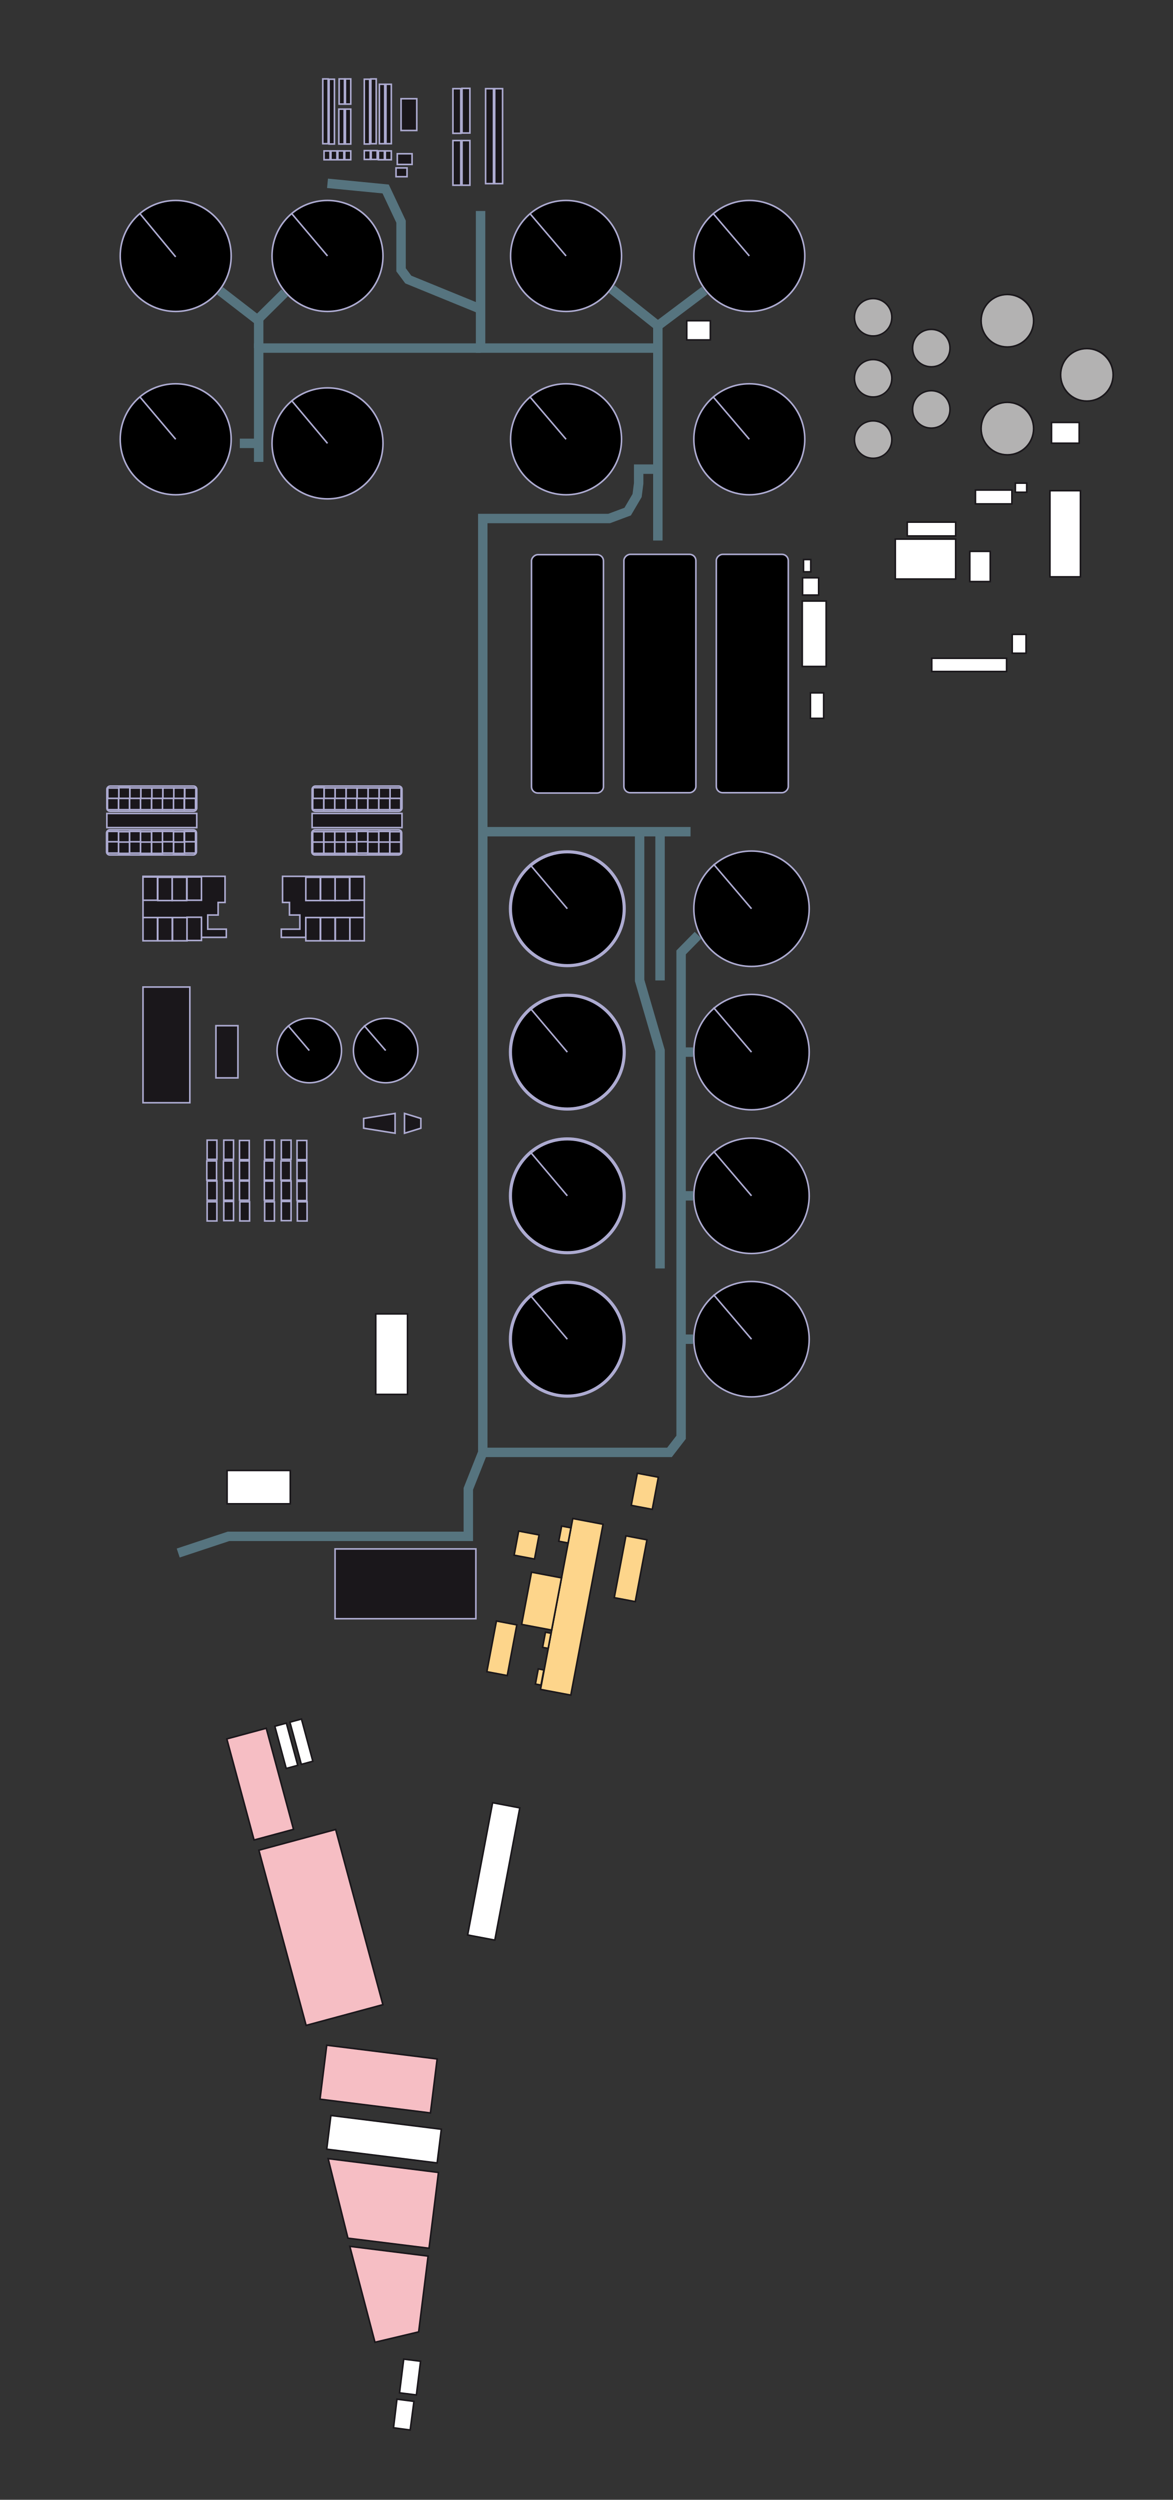 <?xml version="1.0" encoding="UTF-8" standalone="no"?>
<svg
   id="TRC"
   version="1.1"
   viewBox="0 0 373.2 795"
   sodipodi:docname="ACEA_Roma_sud_SVG_.svg"
   inkscape:version="1.3 (0e150ed6c4, 2023-07-21)"
   xmlns:inkscape="http://www.inkscape.org/namespaces/inkscape"
   xmlns:sodipodi="http://sodipodi.sourceforge.net/DTD/sodipodi-0.dtd"
   xmlns="http://www.w3.org/2000/svg"
   xmlns:svg="http://www.w3.org/2000/svg"
   xmlns:ns="http://ns.adobe.com/SaveForWeb/1.0/">
  <rect x="0" y="0" width="373.2" height="795" fill="#333333" stroke="none"/>
  <sodipodi:namedview
     id="namedview231"
     pagecolor="#ffffff"
     bordercolor="#000000"
     borderopacity="0.25"
     inkscape:showpageshadow="2"
     inkscape:pageopacity="0.0"
     inkscape:pagecheckerboard="0"
     inkscape:deskcolor="#d1d1d1"
     inkscape:zoom="0.98993711"
     inkscape:cx="186.88056"
     inkscape:cy="397.5"
     inkscape:window-width="1920"
     inkscape:window-height="1001"
     inkscape:window-x="-9"
     inkscape:window-y="-9"
     inkscape:window-maximized="1"
     inkscape:current-layer="TRC" />
  <!-- Generator: Adobe Illustrator 29.0.1, SVG Export Plug-In . SVG Version: 2.1.0 Build 192)  -->
  <defs
     id="defs1">
    <style
       id="style1">&#10;      .st0, .st1, .st2, .st3, .st4, .st5, .st6 {&#10;        stroke-miterlimit: 10;&#10;      }&#10;&#10;      .st0, .st1, .st3 {&#10;        stroke: #adabd1;&#10;      }&#10;&#10;      .st0, .st1, .st3, .st4, .st5, .st6 {&#10;        stroke-width: .5px;&#10;      }&#10;&#10;      .st1, .st2 {&#10;        fill: none;&#10;      }&#10;&#10;      .st7, .st4 {&#10;        fill: #fff;&#10;      }&#10;&#10;      .st8, .st3 {&#10;        fill: #1a171b;&#10;      }&#10;&#10;      .st2 {&#10;        stroke: #56747f;&#10;        stroke-width: 3px;&#10;      }&#10;&#10;      .st4, .st5, .st6 {&#10;        stroke: #1a171b;&#10;      }&#10;&#10;      .st5 {&#10;        fill: #f6bec4;&#10;      }&#10;&#10;      .st9 {&#10;        fill: #b3b2b2;&#10;      }&#10;&#10;      .st10 {&#10;        fill: #adabd1;&#10;      }&#10;&#10;      .st6 {&#10;        fill: #fdd58b;&#10;      }&#10;    </style>
  </defs>
  <g
     id="g3">
    <g
       id="g2">
      <path
         d="M238.4,99.1c-9.7,0-17.6-7.9-17.6-17.6s7.9-17.6,17.6-17.6,17.6,7.9,17.6,17.6-7.9,17.6-17.6,17.6Z"
         id="path1" />
      <path
         class="st10"
         d="M238.4,64c9.6,0,17.4,7.8,17.4,17.4s-7.8,17.4-17.4,17.4-17.4-7.8-17.4-17.4,7.8-17.4,17.4-17.4M238.4,63.5c-9.9,0-17.9,8-17.9,17.9s8,17.9,17.9,17.9,17.9-8,17.9-17.9-8-17.9-17.9-17.9h0Z"
         id="path2" />
    </g>
    <line
       class="st0"
       x1="226.8"
       y1="67.8"
       x2="238.4"
       y2="81.4"
       id="line2" />
  </g>
  <g
     id="g5">
    <g
       id="g4">
      <path
         d="M238.4,157.4c-9.7,0-17.6-7.9-17.6-17.6s7.9-17.6,17.6-17.6,17.6,7.9,17.6,17.6-7.9,17.6-17.6,17.6Z"
         id="path3" />
      <path
         class="st10"
         d="M238.4,122.3c9.6,0,17.4,7.8,17.4,17.4s-7.8,17.4-17.4,17.4-17.4-7.8-17.4-17.4,7.8-17.4,17.4-17.4M238.4,121.8c-9.9,0-17.9,8-17.9,17.9s8,17.9,17.9,17.9,17.9-8,17.9-17.9-8-17.9-17.9-17.9h0Z"
         id="path4" />
    </g>
    <line
       class="st0"
       x1="226.8"
       y1="126.1"
       x2="238.4"
       y2="139.7"
       id="line4" />
  </g>
  <g
     id="g7">
    <g
       id="g6">
      <path
         d="M180.1,99.1c-9.7,0-17.6-7.9-17.6-17.6s7.9-17.6,17.6-17.6,17.6,7.9,17.6,17.6-7.9,17.6-17.6,17.6Z"
         id="path5" />
      <path
         class="st10"
         d="M180.1,64c9.6,0,17.4,7.8,17.4,17.4s-7.8,17.4-17.4,17.4-17.4-7.8-17.4-17.4,7.8-17.4,17.4-17.4M180.1,63.5c-9.9,0-17.9,8-17.9,17.9s8,17.9,17.9,17.9,17.9-8,17.9-17.9-8-17.9-17.9-17.9h0Z"
         id="path6" />
    </g>
    <line
       class="st0"
       x1="168.5"
       y1="67.8"
       x2="180.1"
       y2="81.4"
       id="line6" />
  </g>
  <g
     id="g9">
    <g
       id="g8">
      <path
         d="M180.1,157.4c-9.7,0-17.6-7.9-17.6-17.6s7.9-17.6,17.6-17.6,17.6,7.9,17.6,17.6-7.9,17.6-17.6,17.6Z"
         id="path7" />
      <path
         class="st10"
         d="M180.1,122.3c9.6,0,17.4,7.8,17.4,17.4s-7.8,17.4-17.4,17.4-17.4-7.8-17.4-17.4,7.8-17.4,17.4-17.4M180.1,121.8c-9.9,0-17.9,8-17.9,17.9s8,17.9,17.9,17.9,17.9-8,17.9-17.9-8-17.9-17.9-17.9h0Z"
         id="path8" />
    </g>
    <line
       class="st0"
       x1="168.5"
       y1="126.1"
       x2="180.1"
       y2="139.7"
       id="line8" />
  </g>
  <g
     id="g11">
    <g
       id="g10">
      <path
         d="M104.2,99.1c-9.7,0-17.6-7.9-17.6-17.6s7.9-17.6,17.6-17.6,17.6,7.9,17.6,17.6-7.9,17.6-17.6,17.6Z"
         id="path9" />
      <path
         class="st10"
         d="M104.2,64c9.6,0,17.4,7.8,17.4,17.4s-7.8,17.4-17.4,17.4-17.4-7.8-17.4-17.4,7.8-17.4,17.4-17.4M104.2,63.5c-9.9,0-17.9,8-17.9,17.9s8,17.9,17.9,17.9,17.9-8,17.9-17.9-8-17.9-17.9-17.9h0Z"
         id="path10" />
    </g>
    <line
       class="st0"
       x1="92.7"
       y1="67.8"
       x2="104.2"
       y2="81.4"
       id="line10" />
  </g>
  <g
     id="g13">
    <g
       id="g12">
      <path
         d="M104.2,158.6c-9.7,0-17.6-7.9-17.6-17.6s7.9-17.6,17.6-17.6,17.6,7.9,17.6,17.6-7.9,17.6-17.6,17.6Z"
         id="path11" />
      <path
         class="st10"
         d="M104.2,123.6c9.6,0,17.4,7.8,17.4,17.4s-7.8,17.4-17.4,17.4-17.4-7.8-17.4-17.4,7.8-17.4,17.4-17.4M104.2,123.1c-9.9,0-17.9,8-17.9,17.9s8,17.9,17.9,17.9,17.9-8,17.9-17.9-8-17.9-17.9-17.9h0Z"
         id="path12" />
    </g>
    <line
       class="st0"
       x1="92.7"
       y1="127.3"
       x2="104.2"
       y2="141"
       id="line12" />
  </g>
  <g
     id="g15"
     name="SERB1"
     onclick="console.log(&quot;clicked&quot;)">
    <g
       id="g14">
      <path
         d="M55.9,99.1c-9.7,0-17.6-7.9-17.6-17.6s7.9-17.6,17.6-17.6,17.6,7.9,17.6,17.6-7.9,17.6-17.6,17.6Z"
         id="path13" />
      <path
         class="st10"
         d="M55.9,64c9.6,0,17.4,7.8,17.4,17.4s-7.8,17.4-17.4,17.4-17.4-7.8-17.4-17.4,7.8-17.4,17.4-17.4M55.9,63.5c-9.9,0-17.9,8-17.9,17.9s8,17.9,17.9,17.9,17.9-8,17.9-17.9-8-17.9-17.9-17.9h0Z"
         id="path14" />
    </g>
    <line
       class="st0"
       x1="44.402"
       y1="67.802"
       x2="55.898"
       y2="81.7"
       id="line14"
       style="image-rendering:auto" />
  </g>
  <g
     id="g17">
    <g
       id="g16">
      <path
         d="M55.9,157.4c-9.7,0-17.6-7.9-17.6-17.6s7.9-17.6,17.6-17.6,17.6,7.9,17.6,17.6-7.9,17.6-17.6,17.6Z"
         id="path15" />
      <path
         class="st10"
         d="M55.9,122.3c9.6,0,17.4,7.8,17.4,17.4s-7.8,17.4-17.4,17.4-17.4-7.8-17.4-17.4,7.8-17.4,17.4-17.4M55.9,121.8c-9.9,0-17.9,8-17.9,17.9s8,17.9,17.9,17.9,17.9-8,17.9-17.9-8-17.9-17.9-17.9h0Z"
         id="path16" />
    </g>
    <line
       class="st0"
       x1="44.4"
       y1="126.1"
       x2="55.9"
       y2="139.7"
       id="line16" />
  </g>
  <g
     id="g19">
    <g
       id="g18">
      <path
         d="M239.1,307.3c-10.1,0-18.4-8.2-18.4-18.4s8.2-18.4,18.4-18.4,18.4,8.2,18.4,18.4-8.2,18.4-18.4,18.4Z"
         id="path17" />
      <path
         class="st10"
         d="M239.1,270.9c10,0,18.1,8.1,18.1,18.1s-8.1,18.1-18.1,18.1-18.1-8.1-18.1-18.1,8.1-18.1,18.1-18.1M239.1,270.4c-10.3,0-18.6,8.3-18.6,18.6s8.3,18.6,18.6,18.6,18.6-8.3,18.6-18.6-8.3-18.6-18.6-18.6h0Z"
         id="path18" />
    </g>
    <line
       class="st0"
       x1="227"
       y1="274.8"
       x2="239.1"
       y2="289"
       id="line18" />
  </g>
  <g
     id="g21">
    <g
       id="g20">
      <path
         d="M180.5,307.1c-10,0-18.1-8.1-18.1-18.1s8.1-18.1,18.1-18.1,18.1,8.1,18.1,18.1-8.1,18.1-18.1,18.1Z"
         id="path19" />
      <path
         class="st10"
         d="M180.5,271.4c9.7,0,17.6,7.9,17.6,17.6s-7.9,17.6-17.6,17.6-17.6-7.9-17.6-17.6,7.9-17.6,17.6-17.6M180.5,270.4c-10.3,0-18.6,8.3-18.6,18.6s8.3,18.6,18.6,18.6,18.6-8.3,18.6-18.6-8.3-18.6-18.6-18.6h0Z"
         id="path20" />
    </g>
    <line
       class="st0"
       x1="168.5"
       y1="274.8"
       x2="180.5"
       y2="289"
       id="line20" />
  </g>
  <g
     id="g23">
    <g
       id="g22">
      <path
         d="M239.1,352.9c-10.1,0-18.4-8.2-18.4-18.4s8.2-18.4,18.4-18.4,18.4,8.2,18.4,18.4-8.2,18.4-18.4,18.4Z"
         id="path21" />
      <path
         class="st10"
         d="M239.1,316.5c10,0,18.1,8.1,18.1,18.1s-8.1,18.1-18.1,18.1-18.1-8.1-18.1-18.1,8.1-18.1,18.1-18.1M239.1,316c-10.3,0-18.6,8.3-18.6,18.6s8.3,18.6,18.6,18.6,18.6-8.3,18.6-18.6-8.3-18.6-18.6-18.6h0Z"
         id="path22" />
    </g>
    <line
       class="st0"
       x1="227"
       y1="320.4"
       x2="239.1"
       y2="334.6"
       id="line22" />
  </g>
  <g
     id="g25">
    <g
       id="g24">
      <path
         d="M180.5,352.7c-10,0-18.1-8.1-18.1-18.1s8.1-18.1,18.1-18.1,18.1,8.1,18.1,18.1-8.1,18.1-18.1,18.1Z"
         id="path23" />
      <path
         class="st10"
         d="M180.5,317c9.7,0,17.6,7.9,17.6,17.6s-7.9,17.6-17.6,17.6-17.6-7.9-17.6-17.6,7.9-17.6,17.6-17.6M180.5,316c-10.3,0-18.6,8.3-18.6,18.6s8.3,18.6,18.6,18.6,18.6-8.3,18.6-18.6-8.3-18.6-18.6-18.6h0Z"
         id="path24" />
    </g>
    <line
       class="st0"
       x1="168.5"
       y1="320.4"
       x2="180.5"
       y2="334.6"
       id="line24" />
  </g>
  <g
     id="g27">
    <g
       id="g26">
      <path
         d="M239.1,398.6c-10.1,0-18.4-8.2-18.4-18.4s8.2-18.4,18.4-18.4,18.4,8.2,18.4,18.4-8.2,18.4-18.4,18.4Z"
         id="path25" />
      <path
         class="st10"
         d="M239.1,362.2c10,0,18.1,8.1,18.1,18.1s-8.1,18.1-18.1,18.1-18.1-8.1-18.1-18.1,8.1-18.1,18.1-18.1M239.1,361.7c-10.3,0-18.6,8.3-18.6,18.6s8.3,18.6,18.6,18.6,18.6-8.3,18.6-18.6-8.3-18.6-18.6-18.6h0Z"
         id="path26" />
    </g>
    <line
       class="st0"
       x1="227"
       y1="366.1"
       x2="239.1"
       y2="380.3"
       id="line26" />
  </g>
  <g
     id="g29">
    <g
       id="g28">
      <path
         d="M180.5,398.4c-10,0-18.1-8.1-18.1-18.1s8.1-18.1,18.1-18.1,18.1,8.1,18.1,18.1-8.1,18.1-18.1,18.1Z"
         id="path27" />
      <path
         class="st10"
         d="M180.5,362.7c9.7,0,17.6,7.9,17.6,17.6s-7.9,17.6-17.6,17.6-17.6-7.9-17.6-17.6,7.9-17.6,17.6-17.6M180.5,361.7c-10.3,0-18.6,8.3-18.6,18.6s8.3,18.6,18.6,18.6,18.6-8.3,18.6-18.6-8.3-18.6-18.6-18.6h0Z"
         id="path28" />
    </g>
    <line
       class="st0"
       x1="168.5"
       y1="366.1"
       x2="180.5"
       y2="380.3"
       id="line28" />
  </g>
  <g
     id="g31">
    <g
       id="g30">
      <path
         d="M239.1,444.2c-10.1,0-18.4-8.2-18.4-18.4s8.2-18.4,18.4-18.4,18.4,8.2,18.4,18.4-8.2,18.4-18.4,18.4Z"
         id="path29" />
      <path
         class="st10"
         d="M239.1,407.8c10,0,18.1,8.1,18.1,18.1s-8.1,18.1-18.1,18.1-18.1-8.1-18.1-18.1,8.1-18.1,18.1-18.1M239.1,407.3c-10.3,0-18.6,8.3-18.6,18.6s8.3,18.6,18.6,18.6,18.6-8.3,18.6-18.6-8.3-18.6-18.6-18.6h0Z"
         id="path30" />
    </g>
    <line
       class="st0"
       x1="227"
       y1="411.7"
       x2="239.1"
       y2="425.9"
       id="line30" />
  </g>
  <g
     id="g33">
    <g
       id="g32">
      <path
         d="M180.5,444c-10,0-18.1-8.1-18.1-18.1s8.1-18.1,18.1-18.1,18.1,8.1,18.1,18.1-8.1,18.1-18.1,18.1Z"
         id="path31" />
      <path
         class="st10"
         d="M180.5,408.3c9.7,0,17.6,7.9,17.6,17.6s-7.9,17.6-17.6,17.6-17.6-7.9-17.6-17.6,7.9-17.6,17.6-17.6M180.5,407.3c-10.3,0-18.6,8.3-18.6,18.6s8.3,18.6,18.6,18.6,18.6-8.3,18.6-18.6-8.3-18.6-18.6-18.6h0Z"
         id="path32" />
    </g>
    <line
       class="st0"
       x1="168.5"
       y1="411.7"
       x2="180.5"
       y2="425.9"
       id="line32" />
  </g>
  <g
     id="g35">
    <g
       id="g34">
      <path
         d="M122.7,344.4c-5.7,0-10.3-4.6-10.3-10.3s4.6-10.3,10.3-10.3,10.3,4.6,10.3,10.3-4.6,10.3-10.3,10.3Z"
         id="path33" />
      <path
         class="st10"
         d="M122.7,324.1c5.5,0,10,4.5,10,10s-4.5,10-10,10-10-4.5-10-10,4.5-10,10-10M122.7,323.6c-5.8,0-10.5,4.7-10.5,10.5s4.7,10.5,10.5,10.5,10.5-4.7,10.5-10.5-4.7-10.5-10.5-10.5h0Z"
         id="path34" />
    </g>
    <line
       class="st0"
       x1="115.8"
       y1="326.1"
       x2="122.7"
       y2="334.1"
       id="line34" />
  </g>
  <g
     id="g37">
    <g
       id="g36">
      <path
         d="M98.4,344.4c-5.7,0-10.3-4.6-10.3-10.3s4.6-10.3,10.3-10.3,10.3,4.6,10.3,10.3-4.6,10.3-10.3,10.3Z"
         id="path35" />
      <path
         class="st10"
         d="M98.4,324.1c5.5,0,10,4.5,10,10s-4.5,10-10,10-10-4.5-10-10,4.5-10,10-10M98.4,323.6c-5.8,0-10.5,4.7-10.5,10.5s4.7,10.5,10.5,10.5,10.5-4.7,10.5-10.5-4.7-10.5-10.5-10.5h0Z"
         id="path36" />
    </g>
    <line
       class="st0"
       x1="91.6"
       y1="326.1"
       x2="98.4"
       y2="334.1"
       id="line36" />
  </g>
  <rect
     class="st0"
     x="201.4"
     y="202.8"
     width="75.8"
     height="22.9"
     rx="2"
     ry="2"
     transform="translate(453.6 -25.1) rotate(90)"
     id="rect37" />
  <rect
     class="st0"
     x="172"
     y="202.8"
     width="75.8"
     height="22.9"
     rx="2"
     ry="2"
     transform="translate(424.2 4.3) rotate(90)"
     id="rect38" />
  <rect
     class="st0"
     x="142.7"
     y="202.8"
     width="75.8"
     height="22.9"
     rx="2"
     ry="2"
     transform="translate(394.8 33.7) rotate(90)"
     id="rect39" />
  <g
     id="g56">
    <rect
       class="st3"
       x="109.7"
       y="239.7"
       width="8"
       height="28.6"
       rx="1"
       ry="1"
       transform="translate(367.6 140.3) rotate(90)"
       id="rect40" />
    <rect
       class="st3"
       x="124"
       y="250.6"
       width="3.6"
       height="3.5"
       transform="translate(378.2 126.6) rotate(90)"
       id="rect41" />
    <rect
       class="st3"
       x="120.5"
       y="250.6"
       width="3.6"
       height="3.5"
       transform="translate(374.7 130.1) rotate(90)"
       id="rect42" />
    <rect
       class="st3"
       x="117"
       y="250.6"
       width="3.6"
       height="3.5"
       transform="translate(371.2 133.6) rotate(90)"
       id="rect43" />
    <rect
       class="st3"
       x="113.5"
       y="250.6"
       width="3.6"
       height="3.5"
       transform="translate(367.7 137.1) rotate(90)"
       id="rect44" />
    <rect
       class="st3"
       x="110.1"
       y="250.6"
       width="3.6"
       height="3.5"
       transform="translate(364.2 140.5) rotate(90)"
       id="rect45" />
    <rect
       class="st3"
       x="106.5"
       y="250.6"
       width="3.6"
       height="3.5"
       transform="translate(360.7 144.1) rotate(90)"
       id="rect46" />
    <rect
       class="st3"
       x="103.1"
       y="250.6"
       width="3.6"
       height="3.5"
       transform="translate(357.2 147.5) rotate(90)"
       id="rect47" />
    <rect
       class="st3"
       x="99.5"
       y="250.6"
       width="3.6"
       height="3.5"
       transform="translate(353.7 151) rotate(90)"
       id="rect48" />
    <rect
       class="st3"
       x="124"
       y="254"
       width="3.6"
       height="3.5"
       transform="translate(381.5 129.9) rotate(90)"
       id="rect49" />
    <rect
       class="st3"
       x="120.5"
       y="254"
       width="3.6"
       height="3.5"
       transform="translate(378 133.4) rotate(90)"
       id="rect50" />
    <rect
       class="st3"
       x="117"
       y="254"
       width="3.6"
       height="3.5"
       transform="translate(374.5 136.9) rotate(90)"
       id="rect51" />
    <rect
       class="st3"
       x="113.5"
       y="254"
       width="3.6"
       height="3.5"
       transform="translate(371 140.4) rotate(90)"
       id="rect52" />
    <rect
       class="st3"
       x="110.1"
       y="254"
       width="3.6"
       height="3.5"
       transform="translate(367.5 143.8) rotate(90)"
       id="rect53" />
    <rect
       class="st3"
       x="106.5"
       y="254"
       width="3.6"
       height="3.5"
       transform="translate(364 147.4) rotate(90)"
       id="rect54" />
    <rect
       class="st3"
       x="103.1"
       y="254"
       width="3.6"
       height="3.5"
       transform="translate(360.5 150.8) rotate(90)"
       id="rect55" />
    <rect
       class="st3"
       x="99.5"
       y="254"
       width="3.6"
       height="3.5"
       transform="translate(357 154.4) rotate(90)"
       id="rect56" />
  </g>
  <g
     id="g73">
    <rect
       class="st1"
       x="109.6"
       y="253.6"
       width="8"
       height="28.6"
       rx="1"
       ry="1"
       transform="translate(381.4 154.3) rotate(90)"
       id="rect57" />
    <rect
       class="st3"
       x="124"
       y="264.5"
       width="3.6"
       height="3.5"
       transform="translate(392 140.5) rotate(90)"
       id="rect58" />
    <rect
       class="st3"
       x="120.4"
       y="264.5"
       width="3.6"
       height="3.5"
       transform="translate(388.5 144) rotate(90)"
       id="rect59" />
    <rect
       class="st3"
       x="117"
       y="264.5"
       width="3.6"
       height="3.5"
       transform="translate(385 147.5) rotate(90)"
       id="rect60" />
    <rect
       class="st3"
       x="113.4"
       y="264.5"
       width="3.6"
       height="3.5"
       transform="translate(381.5 151) rotate(90)"
       id="rect61" />
    <rect
       class="st3"
       x="110"
       y="264.5"
       width="3.6"
       height="3.5"
       transform="translate(378 154.5) rotate(90)"
       id="rect62" />
    <rect
       class="st3"
       x="106.5"
       y="264.5"
       width="3.6"
       height="3.5"
       transform="translate(374.5 158) rotate(90)"
       id="rect63" />
    <rect
       class="st3"
       x="103"
       y="264.5"
       width="3.6"
       height="3.5"
       transform="translate(371 161.5) rotate(90)"
       id="rect64" />
    <rect
       class="st3"
       x="99.5"
       y="264.5"
       width="3.6"
       height="3.5"
       transform="translate(367.5 165) rotate(90)"
       id="rect65" />
    <rect
       class="st3"
       x="124"
       y="267.8"
       width="3.6"
       height="3.5"
       transform="translate(395.3 143.8) rotate(90)"
       id="rect66" />
    <rect
       class="st3"
       x="120.4"
       y="267.8"
       width="3.6"
       height="3.5"
       transform="translate(391.8 147.4) rotate(90)"
       id="rect67" />
    <rect
       class="st3"
       x="117"
       y="267.8"
       width="3.6"
       height="3.5"
       transform="translate(388.3 150.8) rotate(90)"
       id="rect68" />
    <rect
       class="st3"
       x="113.4"
       y="267.8"
       width="3.6"
       height="3.5"
       transform="translate(384.8 154.3) rotate(90)"
       id="rect69" />
    <rect
       class="st3"
       x="110"
       y="267.8"
       width="3.6"
       height="3.5"
       transform="translate(381.3 157.8) rotate(90)"
       id="rect70" />
    <rect
       class="st3"
       x="106.5"
       y="267.8"
       width="3.6"
       height="3.5"
       transform="translate(377.8 161.3) rotate(90)"
       id="rect71" />
    <rect
       class="st3"
       x="103"
       y="267.8"
       width="3.6"
       height="3.5"
       transform="translate(374.3 164.8) rotate(90)"
       id="rect72" />
    <rect
       class="st3"
       x="99.5"
       y="267.8"
       width="3.6"
       height="3.5"
       transform="translate(370.8 168.3) rotate(90)"
       id="rect73" />
  </g>
  <rect
     class="st3"
     x="111.3"
     y="246.6"
     width="4.5"
     height="28.6"
     transform="translate(374.5 147.4) rotate(90)"
     id="rect74" />
  <g
     id="g91">
    <rect
       class="st3"
       x="44.3"
       y="239.7"
       width="8"
       height="28.6"
       rx="1"
       ry="1"
       transform="translate(302.3 205.7) rotate(90)"
       id="rect75" />
    <rect
       class="st3"
       x="58.7"
       y="250.6"
       width="3.6"
       height="3.5"
       transform="translate(312.9 191.9) rotate(90)"
       id="rect76" />
    <rect
       class="st3"
       x="55.2"
       y="250.6"
       width="3.6"
       height="3.5"
       transform="translate(309.3 195.4) rotate(90)"
       id="rect77" />
    <rect
       class="st3"
       x="51.7"
       y="250.6"
       width="3.6"
       height="3.5"
       transform="translate(305.9 198.9) rotate(90)"
       id="rect78" />
    <rect
       class="st3"
       x="48.2"
       y="250.6"
       width="3.6"
       height="3.5"
       transform="translate(302.4 202.4) rotate(90)"
       id="rect79" />
    <rect
       class="st3"
       x="44.7"
       y="250.6"
       width="3.6"
       height="3.5"
       transform="translate(298.9 205.9) rotate(90)"
       id="rect80" />
    <rect
       class="st3"
       x="41.2"
       y="250.6"
       width="3.6"
       height="3.5"
       transform="translate(295.4 209.4) rotate(90)"
       id="rect81" />
    <rect
       class="st3"
       x="37.7"
       y="250.6"
       width="3.6"
       height="3.5"
       transform="translate(291.9 212.8) rotate(90)"
       id="rect82" />
    <rect
       class="st3"
       x="34.2"
       y="250.6"
       width="3.6"
       height="3.5"
       transform="translate(288.4 216.4) rotate(90)"
       id="rect83" />
    <rect
       class="st3"
       x="58.7"
       y="254"
       width="3.6"
       height="3.5"
       transform="translate(316.2 195.2) rotate(90)"
       id="rect84" />
    <rect
       class="st3"
       x="55.2"
       y="254"
       width="3.6"
       height="3.5"
       transform="translate(312.6 198.7) rotate(90)"
       id="rect85" />
    <rect
       class="st3"
       x="51.7"
       y="254"
       width="3.6"
       height="3.5"
       transform="translate(309.2 202.2) rotate(90)"
       id="rect86" />
    <rect
       class="st3"
       x="48.2"
       y="254"
       width="3.6"
       height="3.5"
       transform="translate(305.7 205.7) rotate(90)"
       id="rect87" />
    <rect
       class="st3"
       x="44.7"
       y="254"
       width="3.6"
       height="3.5"
       transform="translate(302.2 209.2) rotate(90)"
       id="rect88" />
    <rect
       class="st3"
       x="41.2"
       y="254"
       width="3.6"
       height="3.5"
       transform="translate(298.7 212.7) rotate(90)"
       id="rect89" />
    <rect
       class="st3"
       x="37.7"
       y="254"
       width="3.6"
       height="3.5"
       transform="translate(295.2 216.2) rotate(90)"
       id="rect90" />
    <rect
       class="st3"
       x="34.2"
       y="254"
       width="3.6"
       height="3.5"
       transform="translate(291.7 219.7) rotate(90)"
       id="rect91" />
  </g>
  <g
     id="g108">
    <rect
       class="st1"
       x="44.3"
       y="253.6"
       width="8"
       height="28.6"
       rx="1"
       ry="1"
       transform="translate(316.1 219.6) rotate(90)"
       id="rect92" />
    <rect
       class="st3"
       x="58.6"
       y="264.5"
       width="3.6"
       height="3.5"
       transform="translate(326.7 205.8) rotate(90)"
       id="rect93" />
    <rect
       class="st3"
       x="55.1"
       y="264.5"
       width="3.6"
       height="3.5"
       transform="translate(323.1 209.4) rotate(90)"
       id="rect94" />
    <rect
       class="st3"
       x="51.6"
       y="264.5"
       width="3.6"
       height="3.5"
       transform="translate(319.7 212.8) rotate(90)"
       id="rect95" />
    <rect
       class="st3"
       x="48.1"
       y="264.5"
       width="3.6"
       height="3.5"
       transform="translate(316.2 216.3) rotate(90)"
       id="rect96" />
    <rect
       class="st3"
       x="44.7"
       y="264.5"
       width="3.6"
       height="3.5"
       transform="translate(312.7 219.8) rotate(90)"
       id="rect97" />
    <rect
       class="st3"
       x="41.1"
       y="264.5"
       width="3.6"
       height="3.5"
       transform="translate(309.2 223.3) rotate(90)"
       id="rect98" />
    <rect
       class="st3"
       x="37.7"
       y="264.5"
       width="3.6"
       height="3.5"
       transform="translate(305.7 226.8) rotate(90)"
       id="rect99" />
    <rect
       class="st3"
       x="34.1"
       y="264.5"
       width="3.6"
       height="3.5"
       transform="translate(302.2 230.3) rotate(90)"
       id="rect100" />
    <rect
       class="st3"
       x="58.6"
       y="267.8"
       width="3.6"
       height="3.5"
       transform="translate(330 209.1) rotate(90)"
       id="rect101" />
    <rect
       class="st3"
       x="55.1"
       y="267.8"
       width="3.6"
       height="3.5"
       transform="translate(326.5 212.7) rotate(90)"
       id="rect102" />
    <rect
       class="st3"
       x="51.6"
       y="267.8"
       width="3.6"
       height="3.5"
       transform="translate(323 216.1) rotate(90)"
       id="rect103" />
    <rect
       class="st3"
       x="48.1"
       y="267.8"
       width="3.6"
       height="3.5"
       transform="translate(319.5 219.7) rotate(90)"
       id="rect104" />
    <rect
       class="st3"
       x="44.7"
       y="267.8"
       width="3.6"
       height="3.5"
       transform="translate(316 223.1) rotate(90)"
       id="rect105" />
    <rect
       class="st3"
       x="41.1"
       y="267.8"
       width="3.6"
       height="3.5"
       transform="translate(312.5 226.6) rotate(90)"
       id="rect106" />
    <rect
       class="st3"
       x="37.7"
       y="267.8"
       width="3.6"
       height="3.5"
       transform="translate(309 230.1) rotate(90)"
       id="rect107" />
    <rect
       class="st3"
       x="34.1"
       y="267.8"
       width="3.6"
       height="3.5"
       transform="translate(305.5 233.6) rotate(90)"
       id="rect108" />
  </g>
  <rect
     class="st3"
     x="46"
     y="246.6"
     width="4.5"
     height="28.6"
     transform="translate(309.2 212.7) rotate(90)"
     id="rect109" />
  <g
     id="g117">
    <polygon
       class="st3"
       points="115.9 286.4 115.9 291.8 97.3 291.8 97.3 298.1 89.5 298.1 89.5 295.5 95.4 295.5 95.4 291 92.1 291 92.1 287 89.9 287 89.9 278.7 96.9 278.7 115.9 278.7 115.9 286.4"
       id="polygon109" />
    <rect
       class="st3"
       x="109.9"
       y="280.4"
       width="7.4"
       height="4.6"
       transform="translate(396.3 169) rotate(90)"
       id="rect110" />
    <rect
       class="st3"
       x="105.3"
       y="280.4"
       width="7.4"
       height="4.6"
       transform="translate(391.6 173.7) rotate(90)"
       id="rect111" />
    <rect
       class="st3"
       x="100.6"
       y="280.4"
       width="7.4"
       height="4.6"
       transform="translate(387 178.4) rotate(90)"
       id="rect112" />
    <rect
       class="st3"
       x="95.9"
       y="280.4"
       width="7.4"
       height="4.6"
       transform="translate(382.3 183.1) rotate(90)"
       id="rect113" />
    <rect
       class="st3"
       x="109.9"
       y="293.2"
       width="7.4"
       height="4.6"
       transform="translate(409.1 181.9) rotate(90)"
       id="rect114" />
    <rect
       class="st3"
       x="105.3"
       y="293.2"
       width="7.4"
       height="4.6"
       transform="translate(404.5 186.5) rotate(90)"
       id="rect115" />
    <rect
       class="st3"
       x="100.6"
       y="293.2"
       width="7.4"
       height="4.6"
       transform="translate(399.8 191.2) rotate(90)"
       id="rect116" />
    <rect
       class="st3"
       x="95.9"
       y="293.2"
       width="7.4"
       height="4.6"
       transform="translate(395.1 195.9) rotate(90)"
       id="rect117" />
  </g>
  <g
     id="g125">
    <polygon
       class="st3"
       points="45.5 286.4 45.5 291.8 64.1 291.8 64.1 298.1 72 298.1 72 295.5 66.1 295.5 66.1 291 69.4 291 69.4 287 71.6 287 71.6 278.7 64.6 278.7 45.5 278.7 45.5 286.4"
       id="polygon117" />
    <rect
       class="st3"
       x="44.1"
       y="280.4"
       width="7.4"
       height="4.6"
       transform="translate(330.5 234.8) rotate(90)"
       id="rect118" />
    <rect
       class="st3"
       x="48.8"
       y="280.4"
       width="7.4"
       height="4.6"
       transform="translate(335.2 230.2) rotate(90)"
       id="rect119" />
    <rect
       class="st3"
       x="53.5"
       y="280.4"
       width="7.4"
       height="4.6"
       transform="translate(339.8 225.5) rotate(90)"
       id="rect120" />
    <rect
       class="st3"
       x="58.1"
       y="280.4"
       width="7.4"
       height="4.6"
       transform="translate(344.5 220.8) rotate(90)"
       id="rect121" />
    <rect
       class="st3"
       x="44.1"
       y="293.2"
       width="7.4"
       height="4.6"
       transform="translate(343.3 247.7) rotate(90)"
       id="rect122" />
    <rect
       class="st3"
       x="48.8"
       y="293.2"
       width="7.4"
       height="4.6"
       transform="translate(348 243) rotate(90)"
       id="rect123" />
    <rect
       class="st3"
       x="53.5"
       y="293.2"
       width="7.4"
       height="4.6"
       transform="translate(352.7 238.3) rotate(90)"
       id="rect124" />
    <rect
       class="st3"
       x="58.1"
       y="293.2"
       width="7.4"
       height="4.6"
       transform="translate(357.3 233.6) rotate(90)"
       id="rect125" />
  </g>
  <rect
     class="st3"
     x="34.6"
     y="324.9"
     width="36.8"
     height="14.9"
     transform="translate(385.3 279.3) rotate(90)"
     id="rect126" />
  <rect
     class="st3"
     x="63.9"
     y="331.1"
     width="16.6"
     height="7"
     transform="translate(406.8 262.3) rotate(90)"
     id="rect127" />
  <g
     id="g139">
    <rect
       class="st3"
       x="93.1"
       y="364.1"
       width="6.1"
       height="3.1"
       transform="translate(461.7 269.6) rotate(90)"
       id="rect128" />
    <rect
       class="st3"
       x="93.1"
       y="370.7"
       width="6.1"
       height="3.1"
       transform="translate(468.3 276.1) rotate(90)"
       id="rect129" />
    <rect
       class="st3"
       x="93.1"
       y="377.1"
       width="6.1"
       height="3.1"
       transform="translate(474.7 282.6) rotate(90)"
       id="rect130" />
    <rect
       class="st3"
       x="93.1"
       y="383.6"
       width="6.1"
       height="3.1"
       transform="translate(481.3 289.1) rotate(90)"
       id="rect131" />
    <rect
       class="st3"
       x="88"
       y="364.1"
       width="6.1"
       height="3.1"
       transform="translate(456.7 274.6) rotate(90)"
       id="rect132" />
    <rect
       class="st3"
       x="88"
       y="370.7"
       width="6.1"
       height="3.1"
       transform="translate(463.2 281.2) rotate(90)"
       id="rect133" />
    <rect
       class="st3"
       x="88"
       y="377.1"
       width="6.1"
       height="3.1"
       transform="translate(469.7 287.6) rotate(90)"
       id="rect134" />
    <rect
       class="st3"
       x="88"
       y="383.6"
       width="6.1"
       height="3.1"
       transform="translate(476.2 294.1) rotate(90)"
       id="rect135" />
    <rect
       class="st3"
       x="82.7"
       y="364.1"
       width="6.1"
       height="3.1"
       transform="translate(451.4 279.9) rotate(90)"
       id="rect136" />
    <rect
       class="st3"
       x="82.7"
       y="370.7"
       width="6.1"
       height="3.1"
       transform="translate(457.9 286.5) rotate(90)"
       id="rect137" />
    <rect
       class="st3"
       x="82.7"
       y="377.1"
       width="6.1"
       height="3.1"
       transform="translate(464.3 292.9) rotate(90)"
       id="rect138" />
    <rect
       class="st3"
       x="82.7"
       y="383.6"
       width="6.1"
       height="3.1"
       transform="translate(470.9 299.5) rotate(90)"
       id="rect139" />
  </g>
  <g
     id="g151">
    <rect
       class="st3"
       x="74.8"
       y="364.1"
       width="6.1"
       height="3.1"
       transform="translate(443.4 287.9) rotate(90)"
       id="rect140" />
    <rect
       class="st3"
       x="74.8"
       y="370.7"
       width="6.1"
       height="3.1"
       transform="translate(450 294.4) rotate(90)"
       id="rect141" />
    <rect
       class="st3"
       x="74.8"
       y="377.1"
       width="6.1"
       height="3.1"
       transform="translate(456.4 300.8) rotate(90)"
       id="rect142" />
    <rect
       class="st3"
       x="74.8"
       y="383.6"
       width="6.1"
       height="3.1"
       transform="translate(463 307.4) rotate(90)"
       id="rect143" />
    <rect
       class="st3"
       x="69.7"
       y="364.1"
       width="6.1"
       height="3.1"
       transform="translate(438.4 292.9) rotate(90)"
       id="rect144" />
    <rect
       class="st3"
       x="69.7"
       y="370.7"
       width="6.1"
       height="3.1"
       transform="translate(444.9 299.5) rotate(90)"
       id="rect145" />
    <rect
       class="st3"
       x="69.7"
       y="377.1"
       width="6.1"
       height="3.1"
       transform="translate(451.4 305.9) rotate(90)"
       id="rect146" />
    <rect
       class="st3"
       x="69.7"
       y="383.6"
       width="6.1"
       height="3.1"
       transform="translate(457.9 312.4) rotate(90)"
       id="rect147" />
    <rect
       class="st3"
       x="64.4"
       y="364.1"
       width="6.1"
       height="3.1"
       transform="translate(433.1 298.2) rotate(90)"
       id="rect148" />
    <rect
       class="st3"
       x="64.4"
       y="370.7"
       width="6.1"
       height="3.1"
       transform="translate(439.6 304.8) rotate(90)"
       id="rect149" />
    <rect
       class="st3"
       x="64.4"
       y="377.1"
       width="6.1"
       height="3.1"
       transform="translate(446.1 311.2) rotate(90)"
       id="rect150" />
    <rect
       class="st3"
       x="64.4"
       y="383.6"
       width="6.1"
       height="3.1"
       transform="translate(452.6 317.8) rotate(90)"
       id="rect151" />
  </g>
  <polygon
     class="st3"
     points="128.7 354.1 133.9 355.7 133.9 358.8 128.7 360.4 128.7 354.1"
     id="polygon151" />
  <polygon
     class="st3"
     points="125.7 360.4 115.7 358.8 115.7 355.7 125.7 354.1 125.7 360.4"
     id="polygon152" />
  <g
     id="g152">
    <rect
       class="st7"
       x="119.5"
       y="417.9"
       width="10.1"
       height="25.6"
       id="rect152" />
    <path
       class="st8"
       d="M129.4,418.1v25.1h-9.6v-25.1h9.6M129.9,417.6h-10.6v26.1h10.6v-26.1h0Z"
       id="path152" />
  </g>
  <g
     id="g153">
    <rect
       class="st7"
       x="72.2"
       y="467.6"
       width="20.1"
       height="10.6"
       id="rect153" />
    <path
       class="st8"
       d="M92.1,467.9v10.1h-19.6v-10.1h19.6M92.6,467.4h-20.6v11.1h20.6v-11.1h0Z"
       id="path153" />
  </g>
  <g
     id="g155">
    <path
       class="st9"
       d="M320.5,144.6c-4.6,0-8.3-3.7-8.3-8.3s3.7-8.3,8.3-8.3,8.3,3.7,8.3,8.3-3.7,8.3-8.3,8.3Z"
       id="path154" />
    <path
       class="st8"
       d="M320.5,128.2c4.4,0,8.1,3.6,8.1,8.1s-3.6,8.1-8.1,8.1-8.1-3.6-8.1-8.1,3.6-8.1,8.1-8.1M320.5,127.7c-4.7,0-8.6,3.8-8.6,8.6s3.8,8.6,8.6,8.6,8.6-3.8,8.6-8.6-3.8-8.6-8.6-8.6h0Z"
       id="path155" />
  </g>
  <g
     id="g157">
    <path
       class="st9"
       d="M345.8,127.4c-4.6,0-8.3-3.7-8.3-8.3s3.7-8.3,8.3-8.3,8.3,3.7,8.3,8.3-3.7,8.3-8.3,8.3Z"
       id="path156" />
    <path
       class="st8"
       d="M345.8,111.1c4.4,0,8.1,3.6,8.1,8.1s-3.6,8.1-8.1,8.1-8.1-3.6-8.1-8.1,3.6-8.1,8.1-8.1M345.8,110.6c-4.7,0-8.6,3.8-8.6,8.6s3.8,8.6,8.6,8.6,8.6-3.8,8.6-8.6-3.8-8.6-8.6-8.6h0Z"
       id="path157" />
  </g>
  <g
     id="g158">
    <circle
       class="st9"
       cx="320.5"
       cy="102"
       r="8.3"
       id="circle157" />
    <path
       class="st8"
       d="M320.5,93.9c4.4,0,8.1,3.6,8.1,8.1s-3.6,8.1-8.1,8.1-8.1-3.6-8.1-8.1,3.6-8.1,8.1-8.1M320.5,93.4c-4.7,0-8.6,3.8-8.6,8.6s3.8,8.6,8.6,8.6,8.6-3.8,8.6-8.6-3.8-8.6-8.6-8.6h0Z"
       id="path158" />
  </g>
  <g
     id="g160">
    <path
       class="st9"
       d="M296.3,116.6c-3.3,0-5.9-2.6-5.9-5.9s2.6-5.9,5.9-5.9,5.9,2.6,5.9,5.9-2.6,5.9-5.9,5.9Z"
       id="path159" />
    <path
       class="st8"
       d="M296.3,105c3.1,0,5.7,2.5,5.7,5.7s-2.5,5.7-5.7,5.7-5.7-2.5-5.7-5.7,2.5-5.7,5.7-5.7M296.3,104.5c-3.4,0-6.2,2.8-6.2,6.2s2.8,6.2,6.2,6.2,6.2-2.8,6.2-6.2-2.8-6.2-6.2-6.2h0Z"
       id="path160" />
  </g>
  <g
     id="g162">
    <path
       class="st9"
       d="M296.3,136c-3.3,0-5.9-2.6-5.9-5.9s2.6-5.9,5.9-5.9,5.9,2.6,5.9,5.9-2.6,5.9-5.9,5.9Z"
       id="path161" />
    <path
       class="st8"
       d="M296.3,124.5c3.1,0,5.7,2.5,5.7,5.7s-2.5,5.7-5.7,5.7-5.7-2.5-5.7-5.7,2.5-5.7,5.7-5.7M296.3,124c-3.4,0-6.2,2.8-6.2,6.2s2.8,6.2,6.2,6.2,6.2-2.8,6.2-6.2-2.8-6.2-6.2-6.2h0Z"
       id="path162" />
  </g>
  <g
     id="g163">
    <circle
       class="st9"
       cx="277.8"
       cy="100.8"
       r="5.9"
       id="circle162" />
    <path
       class="st8"
       d="M277.8,95.2c3.1,0,5.7,2.5,5.7,5.7s-2.5,5.7-5.7,5.7-5.7-2.5-5.7-5.7,2.5-5.7,5.7-5.7M277.8,94.7c-3.4,0-6.2,2.8-6.2,6.2s2.8,6.2,6.2,6.2,6.2-2.8,6.2-6.2-2.8-6.2-6.2-6.2h0Z"
       id="path163" />
  </g>
  <g
     id="g164">
    <circle
       class="st9"
       cx="277.8"
       cy="120.3"
       r="5.9"
       id="circle163" />
    <path
       class="st8"
       d="M277.8,114.6c3.1,0,5.7,2.5,5.7,5.7s-2.5,5.7-5.7,5.7-5.7-2.5-5.7-5.7,2.5-5.7,5.7-5.7M277.8,114.1c-3.4,0-6.2,2.8-6.2,6.2s2.8,6.2,6.2,6.2,6.2-2.8,6.2-6.2-2.8-6.2-6.2-6.2h0Z"
       id="path164" />
  </g>
  <g
     id="g165">
    <circle
       class="st9"
       cx="277.8"
       cy="139.7"
       r="5.9"
       id="circle164" />
    <path
       class="st8"
       d="M277.8,134.1c3.1,0,5.7,2.5,5.7,5.7s-2.5,5.7-5.7,5.7-5.7-2.5-5.7-5.7,2.5-5.7,5.7-5.7M277.8,133.6c-3.4,0-6.2,2.8-6.2,6.2s2.8,6.2,6.2,6.2,6.2-2.8,6.2-6.2-2.8-6.2-6.2-6.2h0Z"
       id="path165" />
  </g>
  <g
     id="g166">
    <rect
       class="st7"
       x="334"
       y="156.1"
       width="9.7"
       height="27.4"
       id="rect165" />
    <path
       class="st8"
       d="M343.5,156.3v26.9h-9.2v-26.9h9.2M344,155.8h-10.2v27.9h10.2v-27.9h0Z"
       id="path166" />
  </g>
  <g
     id="g167">
    <rect
       class="st7"
       x="284.8"
       y="171.4"
       width="19.2"
       height="12.7"
       id="rect166" />
    <path
       class="st8"
       d="M303.8,171.7v12.2h-18.7v-12.2h18.7M304.3,171.2h-19.7v13.2h19.7v-13.2h0Z"
       id="path167" />
  </g>
  <g
     id="g168">
    <rect
       class="st7"
       x="334.5"
       y="134.3"
       width="8.8"
       height="6.6"
       id="rect167" />
    <path
       class="st8"
       d="M343.1,134.6v6.1h-8.3v-6.1h8.3M343.6,134.1h-9.3v7.1h9.3v-7.1h0Z"
       id="path168" />
  </g>
  <g
     id="g169">
    <rect
       class="st7"
       x="310.3"
       y="155.9"
       width="11.6"
       height="4.4"
       id="rect168" />
    <path
       class="st8"
       d="M321.7,156.1v3.9h-11.1v-3.9h11.1M322.2,155.6h-12.1v4.9h12.1v-4.9h0Z"
       id="path169" />
  </g>
  <g
     id="g170">
    <rect
       class="st7"
       x="323.1"
       y="153.7"
       width="3.6"
       height="2.9"
       id="rect169" />
    <path
       class="st8"
       d="M326.4,153.9v2.4h-3.1v-2.4h3.1M326.9,153.4h-4.1v3.4h4.1v-3.4h0Z"
       id="path170" />
  </g>
  <g
     id="g171">
    <rect
       class="st7"
       x="308.5"
       y="175.4"
       width="6.5"
       height="9.6"
       id="rect170" />
    <path
       class="st8"
       d="M314.8,175.6v9.1h-6v-9.1h6M315.3,175.1h-7v10.1h7v-10.1h0Z"
       id="path171" />
  </g>
  <g
     id="g172">
    <rect
       class="st7"
       x="288.7"
       y="166.1"
       width="15.4"
       height="4.4"
       id="rect171" />
    <path
       class="st8"
       d="M303.8,166.3v3.9h-14.9v-3.9h14.9M304.3,165.8h-15.9v4.9h15.9v-4.9h0Z"
       id="path172" />
  </g>
  <g
     id="g173">
    <rect
       class="st7"
       x="322.1"
       y="201.8"
       width="4.4"
       height="6"
       id="rect172" />
    <path
       class="st8"
       d="M326.2,202v5.5h-3.9v-5.5h3.9M326.7,201.5h-4.9v6.5h4.9v-6.5h0Z"
       id="path173" />
  </g>
  <g
     id="g174">
    <rect
       class="st7"
       x="296.5"
       y="209.3"
       width="23.8"
       height="4.2"
       id="rect173" />
    <path
       class="st8"
       d="M320,209.6v3.7h-23.3v-3.7h23.3M320.5,209.1h-24.3v4.7h24.3v-4.7h0Z"
       id="path174" />
  </g>
  <g
     id="g175">
    <rect
       class="st7"
       x="255.7"
       y="177.9"
       width="2.3"
       height="3.9"
       id="rect174" />
    <path
       class="st8"
       d="M257.7,178.2v3.4h-1.8v-3.4h1.8M258.2,177.7h-2.8v4.4h2.8v-4.4h0Z"
       id="path175" />
  </g>
  <g
     id="g176">
    <rect
       class="st7"
       x="255.3"
       y="183.7"
       width="5.1"
       height="5.5"
       id="rect175" />
    <path
       class="st8"
       d="M260.2,184v5h-4.6v-5h4.6M260.7,183.5h-5.6v6h5.6v-6h0Z"
       id="path176" />
  </g>
  <g
     id="g177">
    <rect
       class="st7"
       x="255.3"
       y="191.1"
       width="7.6"
       height="20.8"
       id="rect176" />
    <path
       class="st8"
       d="M262.6,191.4v20.3h-7.1v-20.3h7.1M263.1,190.9h-8.1v21.3h8.1v-21.3h0Z"
       id="path177" />
  </g>
  <g
     id="g178">
    <rect
       class="st7"
       x="257.8"
       y="220.4"
       width="4.2"
       height="8.1"
       id="rect177" />
    <path
       class="st8"
       d="M261.8,220.6v7.6h-3.7v-7.6h3.7M262.3,220.1h-4.7v8.6h4.7v-8.6h0Z"
       id="path178" />
  </g>
  <rect
     class="st3"
     x="143.6"
     y="42"
     width="30.2"
     height="2.5"
     transform="translate(201.9 -115.4) rotate(90)"
     id="rect178" />
  <rect
     class="st3"
     x="140.6"
     y="42"
     width="30.2"
     height="2.5"
     transform="translate(199 -112.4) rotate(90)"
     id="rect179" />
  <rect
     class="st3"
     x="141.1"
     y="34"
     width="14.2"
     height="2.5"
     transform="translate(183.5 -113) rotate(90)"
     id="rect180" />
  <rect
     class="st3"
     x="138.2"
     y="34"
     width="14.2"
     height="2.5"
     transform="translate(180.6 -110) rotate(90)"
     id="rect181" />
  <rect
     class="st3"
     x="141.1"
     y="50.5"
     width="14.2"
     height="2.5"
     transform="translate(200 -96.4) rotate(90)"
     id="rect182" />
  <rect
     class="st3"
     x="138.2"
     y="50.5"
     width="14.2"
     height="2.5"
     transform="translate(197.1 -93.5) rotate(90)"
     id="rect183" />
  <rect
     class="st3"
     x="114.1"
     y="35.4"
     width="18.9"
     height="1.7"
     transform="translate(159.9 -87.3) rotate(90)"
     id="rect184" />
  <rect
     class="st3"
     x="112"
     y="35.4"
     width="18.9"
     height="1.7"
     transform="translate(157.8 -85.2) rotate(90)"
     id="rect185" />
  <rect
     class="st3"
     x="122.1"
     y="48.4"
     width="2.8"
     height="1.9"
     transform="translate(172.9 -74.1) rotate(90)"
     id="rect186" />
  <rect
     class="st3"
     x="119.9"
     y="48.4"
     width="2.8"
     height="1.9"
     transform="translate(170.7 -71.9) rotate(90)"
     id="rect187" />
  <rect
     class="st3"
     x="117.6"
     y="48.4"
     width="2.8"
     height="1.9"
     transform="translate(168.4 -69.7) rotate(90)"
     id="rect188" />
  <rect
     class="st3"
     x="115.4"
     y="48.4"
     width="2.8"
     height="1.9"
     transform="translate(166.2 -67.5) rotate(90)"
     id="rect189" />
  <rect
     class="st3"
     x="109.2"
     y="48.4"
     width="2.8"
     height="1.9"
     transform="translate(160 -61.2) rotate(90)"
     id="rect190" />
  <rect
     class="st3"
     x="107"
     y="48.4"
     width="2.8"
     height="1.9"
     transform="translate(157.8 -59) rotate(90)"
     id="rect191" />
  <rect
     class="st3"
     x="104.8"
     y="48.4"
     width="2.8"
     height="1.9"
     transform="translate(155.6 -56.8) rotate(90)"
     id="rect192" />
  <rect
     class="st3"
     x="102.6"
     y="48.4"
     width="2.8"
     height="1.9"
     transform="translate(153.4 -54.6) rotate(90)"
     id="rect193" />
  <rect
     class="st3"
     x="108.5"
     y="34.6"
     width="20.6"
     height="1.7"
     transform="translate(154.3 -83.4) rotate(90)"
     id="rect194" />
  <rect
     class="st3"
     x="106.5"
     y="34.6"
     width="20.6"
     height="1.7"
     transform="translate(152.2 -81.3) rotate(90)"
     id="rect195" />
  <rect
     class="st3"
     x="95.3"
     y="34.6"
     width="20.6"
     height="1.7"
     transform="translate(141 -70.1) rotate(90)"
     id="rect196" />
  <rect
     class="st3"
     x="93.2"
     y="34.6"
     width="20.6"
     height="1.7"
     transform="translate(139 -68.1) rotate(90)"
     id="rect197" />
  <rect
     class="st3"
     x="106.7"
     y="28.2"
     width="8"
     height="1.7"
     transform="translate(139.8 -81.6) rotate(90)"
     id="rect198" />
  <rect
     class="st3"
     x="104.6"
     y="28.2"
     width="8"
     height="1.7"
     transform="translate(137.8 -79.5) rotate(90)"
     id="rect199" />
  <rect
     class="st3"
     x="105.2"
     y="39.3"
     width="11.1"
     height="1.7"
     transform="translate(150.9 -70.5) rotate(90)"
     id="rect200" />
  <rect
     class="st3"
     x="103.1"
     y="39.3"
     width="11.1"
     height="1.7"
     transform="translate(148.8 -68.4) rotate(90)"
     id="rect201" />
  <rect
     class="st3"
     x="125"
     y="34"
     width="10.1"
     height="5"
     transform="translate(166.6 -93.6) rotate(90)"
     id="rect202" />
  <rect
     class="st3"
     x="127.1"
     y="48.2"
     width="3.4"
     height="4.7"
     transform="translate(179.3 -78.2) rotate(90)"
     id="rect203" />
  <rect
     class="st3"
     x="126.2"
     y="53"
     width="2.8"
     height="3.5"
     transform="translate(182.5 -72.8) rotate(90)"
     id="rect204" />
  <rect
     class="st4"
     x="219.2"
     y="101.3"
     width="6.1"
     height="7.5"
     transform="translate(327.3 -117.2) rotate(90)"
     id="rect205" />
  <rect
     class="st6"
     x="190.6"
     y="495.4"
     width="20"
     height="6.8"
     transform="translate(728 394.4) rotate(100.7)"
     id="rect206" />
  <rect
     class="st6"
     x="154.2"
     y="506.1"
     width="55.3"
     height="9.8"
     transform="translate(717.8 427.2) rotate(100.7)"
     id="rect207" />
  <rect
     class="st6"
     x="171.5"
     y="520.8"
     width="4.9"
     height="1.8"
     transform="translate(718.9 447.6) rotate(100.7)"
     id="rect208" />
  <rect
     class="st6"
     x="169.3"
     y="532.5"
     width="4.9"
     height="1.8"
     transform="translate(727.7 463.6) rotate(100.7)"
     id="rect209" />
  <rect
     class="st6"
     x="177.3"
     y="486.5"
     width="4.9"
     height="3"
     transform="translate(692.6 402) rotate(100.7)"
     id="rect210" />
  <rect
     class="st6"
     x="200"
     y="470.9"
     width="10.4"
     height="6.8"
     transform="translate(709.3 360.7) rotate(100.7)"
     id="rect211" />
  <rect
     class="st6"
     x="163.9"
     y="504.4"
     width="16.9"
     height="9.7"
     transform="translate(704.7 434.4) rotate(100.7)"
     id="rect212" />
  <rect
     class="st6"
     x="151.5"
     y="520.9"
     width="16.4"
     height="6.6"
     transform="translate(704.4 464.6) rotate(100.7)"
     id="rect213" />
  <rect
     class="st6"
     x="163.6"
     y="488"
     width="7.8"
     height="6.6"
     transform="translate(681.4 418) rotate(100.7)"
     id="rect214" />
  <rect
     class="st4"
     x="135.7"
     y="590.8"
     width="42.8"
     height="8.8"
     transform="translate(771.1 551.3) rotate(100.7)"
     id="rect215" />
  <rect
     class="st4"
     x="84.1"
     y="553.2"
     width="13.9"
     height="3.8"
     transform="translate(603.3 322.7) rotate(74.9)"
     id="rect216" />
  <rect
     class="st3"
     x="117.9"
     y="481.3"
     width="22.2"
     height="44.8"
     transform="translate(632.7 374.7) rotate(90)"
     id="rect217" />
  <polyline
     class="st2"
     points="56.7 493.9 72.7 488.6 149 488.6 149 473.5 153.6 461.9 153.6 164.9 193.8 164.9 199.7 162.7 202.7 157.6 203.2 153.7 203.2 149.2 209.3 149.2 209.3 171.9 209.3 103.6 224.2 92.4 209.3 103.6 194.6 91.9"
     id="polyline217" />
  <polyline
     class="st2"
     points="209.3 110.7 152.9 110.7 152.9 67.1"
     id="polyline218" />
  <polyline
     class="st2"
     points="152.9 98.3 129.9 88.9 127.6 85.8 127.6 70.5 122.7 60.1 104.2 58.3"
     id="polyline219" />
  <polyline
     class="st2"
     points="152.9 110.7 82.3 110.7 82.3 146.9"
     id="polyline220" />
  <line
     class="st2"
     x1="82.3"
     y1="141"
     x2="76.3"
     y2="141"
     id="line220" />
  <polyline
     class="st2"
     points="82.3 110.7 82.3 102 70 92.5"
     id="polyline221" />
  <line
     class="st2"
     x1="81.6"
     y1="102"
     x2="90.6"
     y2="93.1"
     id="line221" />
  <line
     class="st2"
     x1="152.9"
     y1="264.5"
     x2="219.7"
     y2="264.5"
     id="line222" />
  <line
     class="st2"
     x1="210"
     y1="263.9"
     x2="210"
     y2="311.8"
     id="line223" />
  <polyline
     class="st2"
     points="203.5 264.5 203.5 311.8 210 334.1 210 403.4"
     id="polyline223" />
  <polyline
     class="st2"
     points="153.6 461.9 213 461.9 216.7 457.1 216.7 302.9 222.1 297.4"
     id="polyline224" />
  <line
     class="st2"
     x1="216.7"
     y1="334.6"
     x2="220.5"
     y2="334.6"
     id="line224" />
  <line
     class="st2"
     x1="216.7"
     y1="380.3"
     x2="220.5"
     y2="380.3"
     id="line225" />
  <line
     class="st2"
     x1="216.7"
     y1="425.9"
     x2="220.5"
     y2="425.9"
     id="line226" />
  <rect
     class="st4"
     x="127.2"
     y="750.6"
     width="5.4"
     height="10.8"
     transform="translate(95 -10.3) rotate(7.1)"
     id="rect226" />
  <polygon
     class="st4"
     points="131.7 763.7 126.3 763 125.2 772.1 130.5 772.8 131.7 763.7"
     id="polygon226" />
  <rect
     class="st4"
     x="104"
     y="674.9"
     width="35.4"
     height="10.8"
     transform="translate(85.5 -9.8) rotate(7.1)"
     id="rect227" />
  <polygon
     class="st5"
     points="139.5 690.9 104.4 686.5 110.7 711.8 136.5 715 139.5 690.9"
     id="polygon227" />
  <polygon
     class="st5"
     points="136.2 717.5 111.3 714.4 119.3 744.9 133.2 741.6 136.2 717.5"
     id="polygon228" />
  <rect
     class="st5"
     x="102.2"
     y="652.6"
     width="35.4"
     height="17.3"
     transform="translate(83.2 -9.8) rotate(7.1)"
     id="rect228" />
  <rect
     class="st5"
     x="73.2"
     y="600.2"
     width="57.7"
     height="25.3"
     transform="translate(667.2 354.8) rotate(74.9)"
     id="rect229" />
  <rect
     class="st5"
     x="66.2"
     y="560.9"
     width="33.3"
     height="13"
     transform="translate(609 339.6) rotate(74.9)"
     id="rect230" />
  <rect
     class="st4"
     x="88.9"
     y="551.9"
     width="13.9"
     height="3.8"
     transform="translate(605.6 317.1) rotate(74.9)"
     id="rect231" />
</svg>
